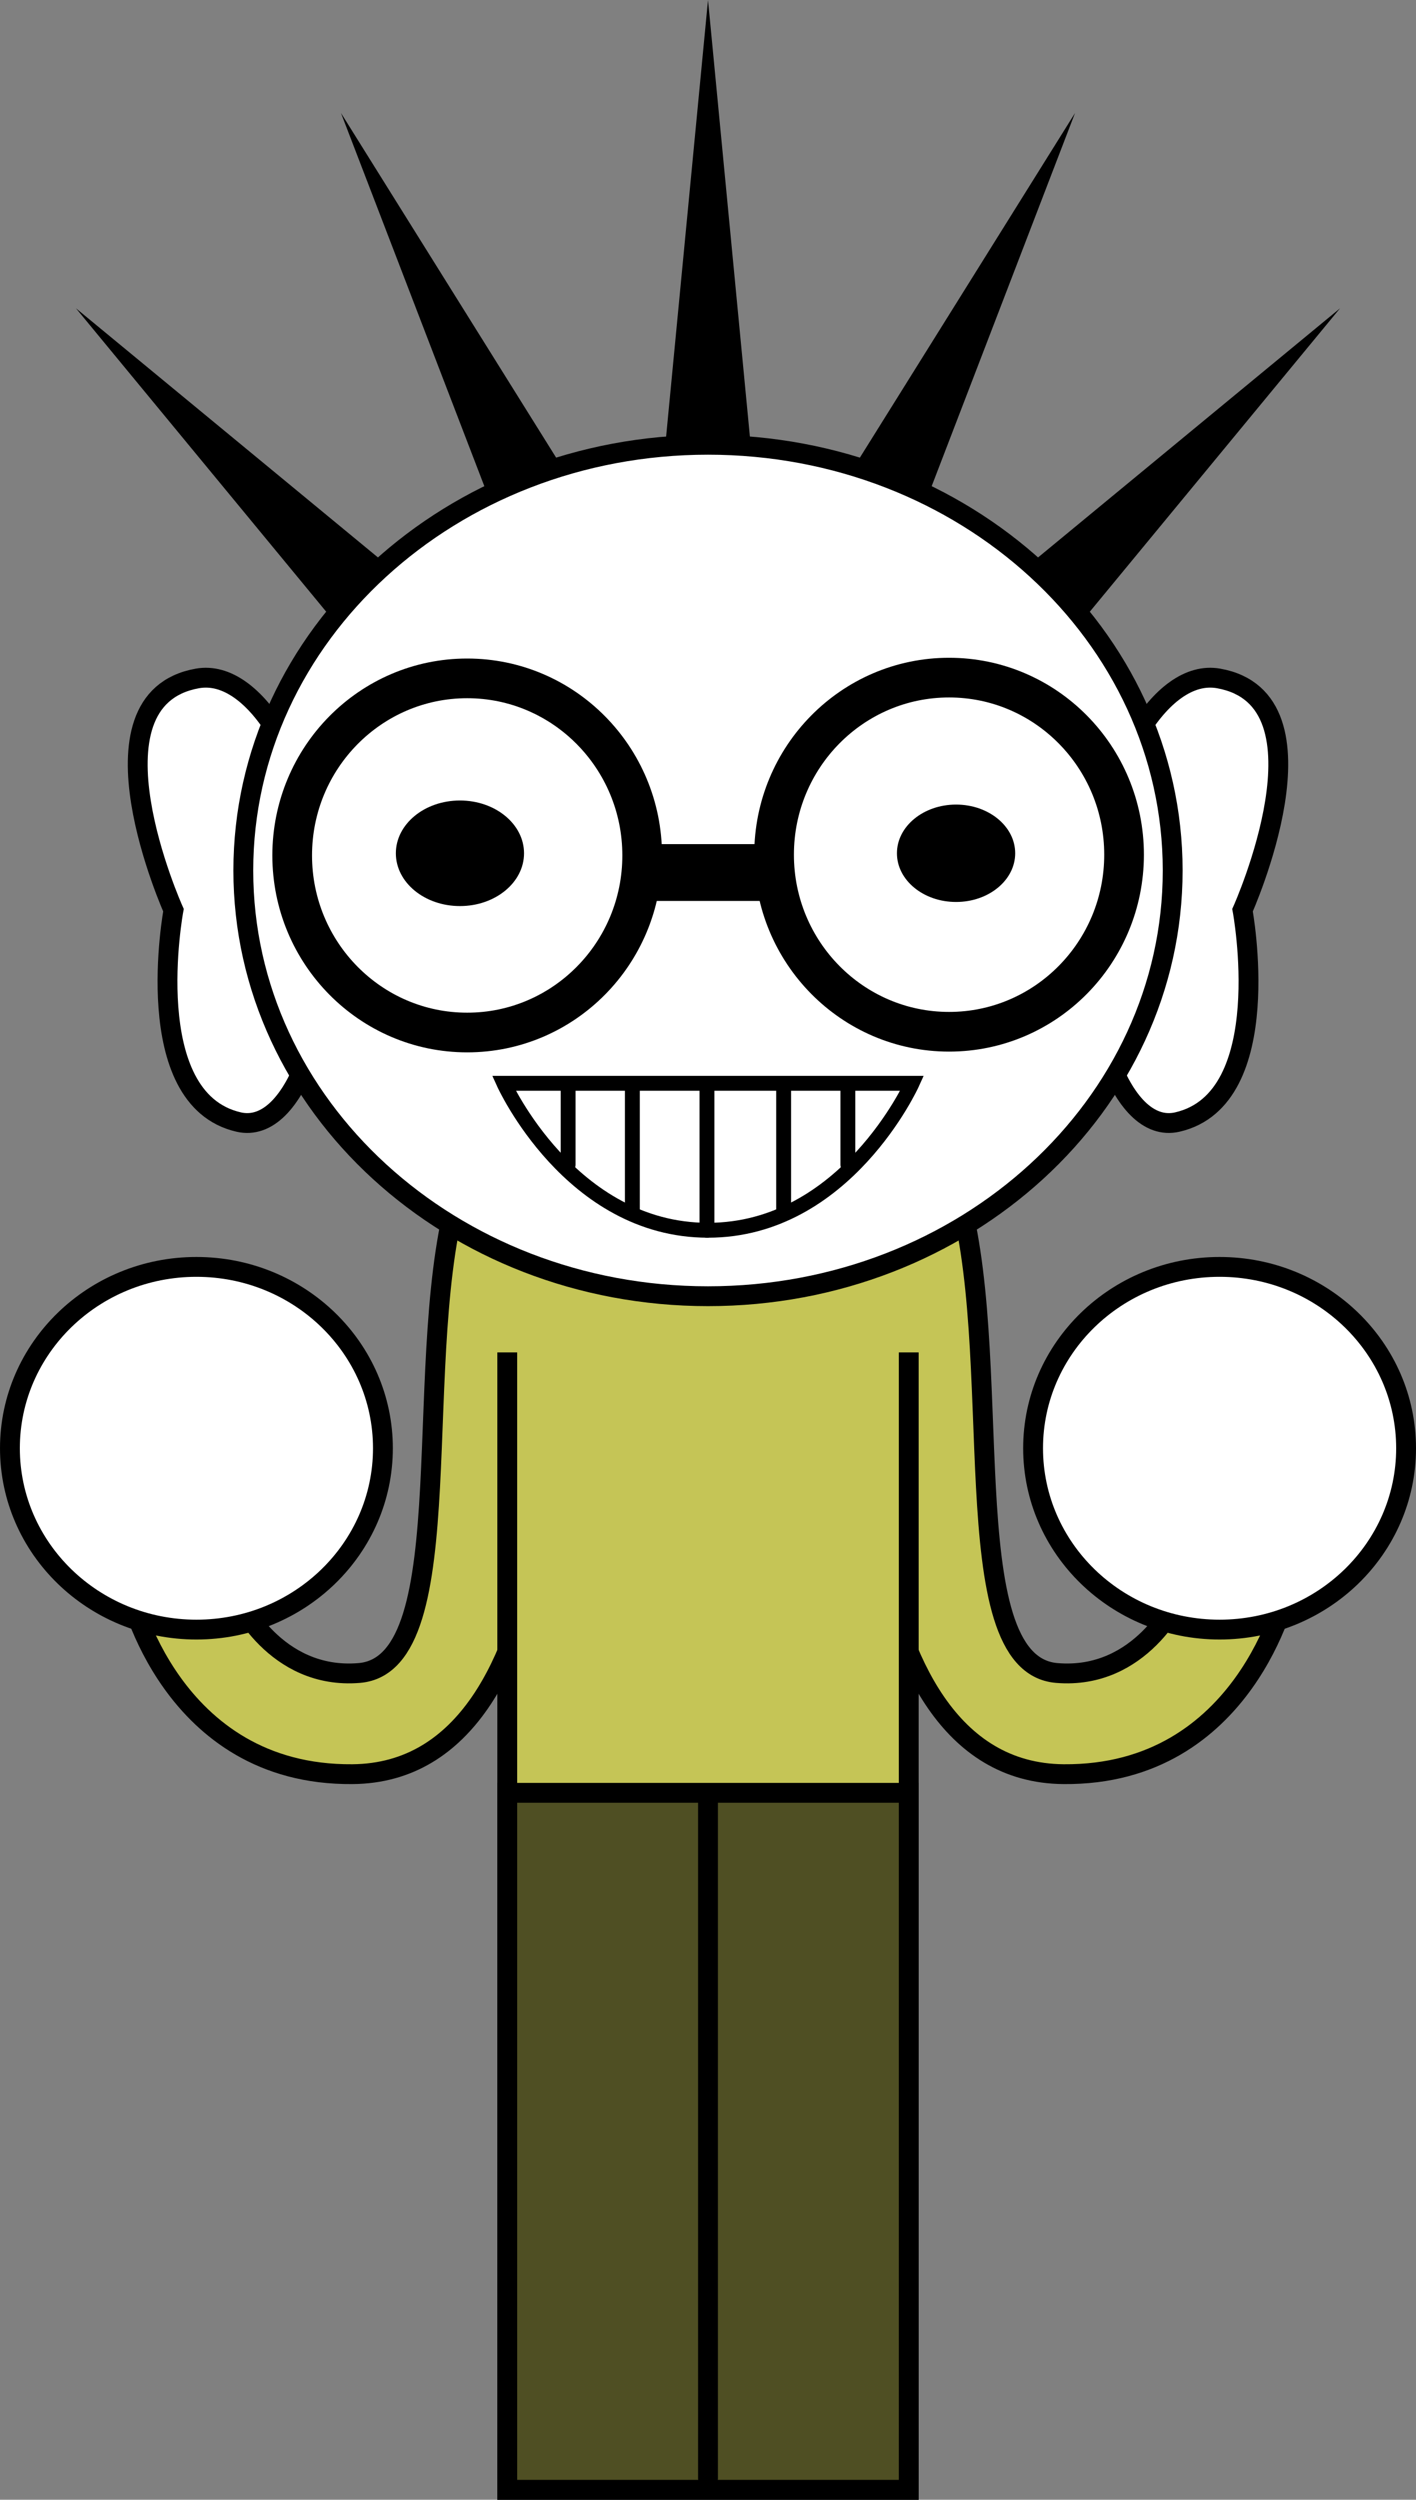 <svg viewBox="0,0,142.75,251.954" height="251.954" width="142.75" xmlns:xlink="http://www.w3.org/1999/xlink" xmlns="http://www.w3.org/2000/svg" version="1.1"><rect x="0" y="0" width="142.75" height="251.954" fill="#808080" stroke="none"/><g transform="translate(-168.625,-54.273)"><g style="mix-blend-mode: normal" stroke-dashoffset="0" stroke-dasharray="" stroke-miterlimit="10" stroke-linejoin="miter" fill-rule="nonzero" data-paper-data="{&quot;isPaintingLayer&quot;:true}"><path stroke-linecap="butt" stroke-width="2" stroke="#000000" fill="#c5c556" data-paper-data="{&quot;index&quot;:null}" d="M275.847,233.097c-23.045,-0.192 -20.049,-45.647 -20.049,-45.647c0,0 2.908,-33.241 9.14,-13.84c5.325,16.58 -0.521,48.378 10.213,49.288c8.539,0.725 12.244,-7.507 12.244,-7.507l10.968,-0.783c0,0 -4.131,18.642 -22.516,18.489z"></path><path stroke-linecap="butt" stroke-width="2" stroke="#000000" fill="#ffffff" data-paper-data="{&quot;index&quot;:null}" d="M291.574,181.967c10.384,0 18.801,8.184 18.801,18.279c0,10.095 -8.418,18.279 -18.801,18.279c-10.384,0 -18.801,-8.184 -18.801,-18.279c0,-10.095 8.418,-18.279 18.801,-18.279z"></path><path stroke-linecap="butt" stroke-width="2" stroke="#000000" fill="#c5c556" data-paper-data="{&quot;index&quot;:null}" d="M181.637,214.608l10.968,0.783c0,0 3.706,8.232 12.244,7.507c10.734,-0.911 4.888,-32.708 10.213,-49.288c6.231,-19.401 9.14,13.84 9.14,13.84c0,0 2.997,45.456 -20.049,45.647c-18.385,0.153 -22.516,-18.489 -22.516,-18.489z"></path><path stroke-linecap="butt" stroke-width="2" stroke="#000000" fill="#c5c556" data-paper-data="{&quot;index&quot;:null}" d="M219.762,305.227v-157.468h40.475v157.468z"></path><path stroke-linecap="butt" stroke-width="2" stroke="#000000" fill="#ffffff" data-paper-data="{&quot;index&quot;:null}" d="M207.228,200.246c0,10.095 -8.418,18.279 -18.801,18.279c-10.384,0 -18.801,-8.184 -18.801,-18.279c0,-10.095 8.418,-18.279 18.801,-18.279c10.384,0 18.801,8.184 18.801,18.279z"></path><path stroke-linecap="butt" stroke-width="0" stroke="none" fill="#c5c556" d="M215.062,190.584l3.656,-12.795l42.564,-0.261l3.134,13.057z"></path><path stroke-linecap="butt" stroke-width="0" stroke="none" fill="#000000" data-paper-data="{&quot;index&quot;:null}" d="M202.999,65.663l27.511,44.057l-8.88,4.428z"></path><path stroke-linecap="butt" stroke-width="0" stroke="none" fill="#000000" data-paper-data="{&quot;index&quot;:null}" d="M176.283,85.347l40.069,33.052l-7.017,7.017z"></path><path stroke-linecap="butt" stroke-width="0" stroke="none" fill="#000000" data-paper-data="{&quot;index&quot;:null}" d="M258.371,114.148l-8.88,-4.428l27.511,-44.057z"></path><path stroke-linecap="butt" stroke-width="0" stroke="none" fill="#000000" data-paper-data="{&quot;index&quot;:null}" d="M270.665,125.416l-7.017,-7.017l40.069,-33.052z"></path><path stroke-linecap="butt" stroke-width="0" stroke="none" fill="#000000" data-paper-data="{&quot;index&quot;:null}" d="M244.962,105.977h-9.923l4.962,-51.704z"></path><path stroke-linecap="butt" stroke-width="2" stroke="#000000" fill="#ffffff" data-paper-data="{&quot;index&quot;:null}" d="M201.372,144.009c1.149,12.347 -2.863,24.692 -8.683,23.359c-10.123,-2.319 -6.577,-21.355 -6.577,-21.355c0,0 -9.535,-21.238 2.416,-23.359c5.878,-1.043 11.695,9.008 12.844,21.355z"></path><path stroke-linecap="butt" stroke-width="2" stroke="#000000" fill="#ffffff" data-paper-data="{&quot;index&quot;:null}" d="M278.628,144.009c1.149,-12.347 6.966,-22.398 12.844,-21.355c11.951,2.12 2.416,23.359 2.416,23.359c0,0 3.546,19.036 -6.577,21.355c-5.819,1.333 -9.832,-11.011 -8.683,-23.359z"></path><path stroke-linecap="butt" stroke-width="2" stroke="#000000" fill="#ffffff" data-paper-data="{&quot;index&quot;:null}" d="M193.154,142.013c0,-23.698 20.974,-42.91 46.846,-42.91c25.872,0 46.846,19.211 46.846,42.91c0,23.698 -20.974,42.91 -46.846,42.91c-25.872,0 -46.846,-19.211 -46.846,-42.91z"></path><path stroke-linecap="butt" stroke-width="4" stroke="#000000" fill="#ffffff" data-paper-data="{&quot;index&quot;:null}" d="M246.661,140.42c0,-9.857 7.899,-17.848 17.642,-17.848c9.743,0 17.642,7.991 17.642,17.848c0,9.857 -7.899,17.848 -17.642,17.848c-9.743,0 -17.642,-7.991 -17.642,-17.848z"></path><path stroke-linecap="butt" stroke-width="4" stroke="#000000" fill="#ffffff" data-paper-data="{&quot;index&quot;:null}" d="M198.081,140.496c0,-9.857 7.899,-17.848 17.642,-17.848c9.743,0 17.642,7.991 17.642,17.848c0,9.857 -7.899,17.848 -17.642,17.848c-9.743,0 -17.642,-7.991 -17.642,-17.848z"></path><path stroke-linecap="butt" stroke-width="NaN" stroke="none" fill="#000000" data-paper-data="{&quot;index&quot;:null}" d="M221.454,140.278c0,2.939 -2.893,5.321 -6.461,5.321c-3.569,0 -6.461,-2.382 -6.461,-5.321c0,-2.939 2.893,-5.321 6.461,-5.321c3.569,0 6.461,2.382 6.461,5.321z"></path><path stroke-linecap="butt" stroke-width="0" stroke="none" fill="#000000" data-paper-data="{&quot;index&quot;:null}" d="M231.898,145.082v-5.728h16.444v5.728z"></path><path stroke-linecap="butt" stroke-width="NaN" stroke="none" fill="#000000" data-paper-data="{&quot;index&quot;:null}" d="M265.008,135.368c3.292,0 5.961,2.198 5.961,4.909c0,2.711 -2.669,4.909 -5.961,4.909c-3.292,0 -5.961,-2.198 -5.961,-4.909c0,-2.711 2.669,-4.909 5.961,-4.909z"></path><g stroke-width="1.5" stroke="#000000" data-paper-data="{&quot;index&quot;:null}"><path stroke-linecap="butt" fill="#ffffff" d="M260.577,163.462c0,0 -6.688,14.813 -20.577,14.813c-13.889,0 -20.577,-14.813 -20.577,-14.813z"></path><path stroke-linecap="round" fill="none" d="M225.899,164.101v7.566"></path><path stroke-linecap="round" fill="none" d="M232.375,176.25v-12.362"></path><path stroke-linecap="round" fill="none" data-paper-data="{&quot;index&quot;:null}" d="M254.101,171.668v-7.566"></path><path stroke-linecap="round" fill="none" data-paper-data="{&quot;index&quot;:null}" d="M247.625,163.888v12.362"></path><path stroke-linecap="round" fill="none" d="M239.896,163.888v14.387"></path></g><path stroke-linecap="butt" stroke-width="2" stroke="#000000" fill="#4f4f23" data-paper-data="{&quot;index&quot;:null}" d="M219.762,305.227v-70.25h40.475v70.25z"></path><path stroke-linecap="round" stroke-width="2" stroke="#000000" fill="none" d="M240,304.052v-68.945"></path></g></g></svg><!--rotationCenter:71.37499229234305:125.72679524462444-->